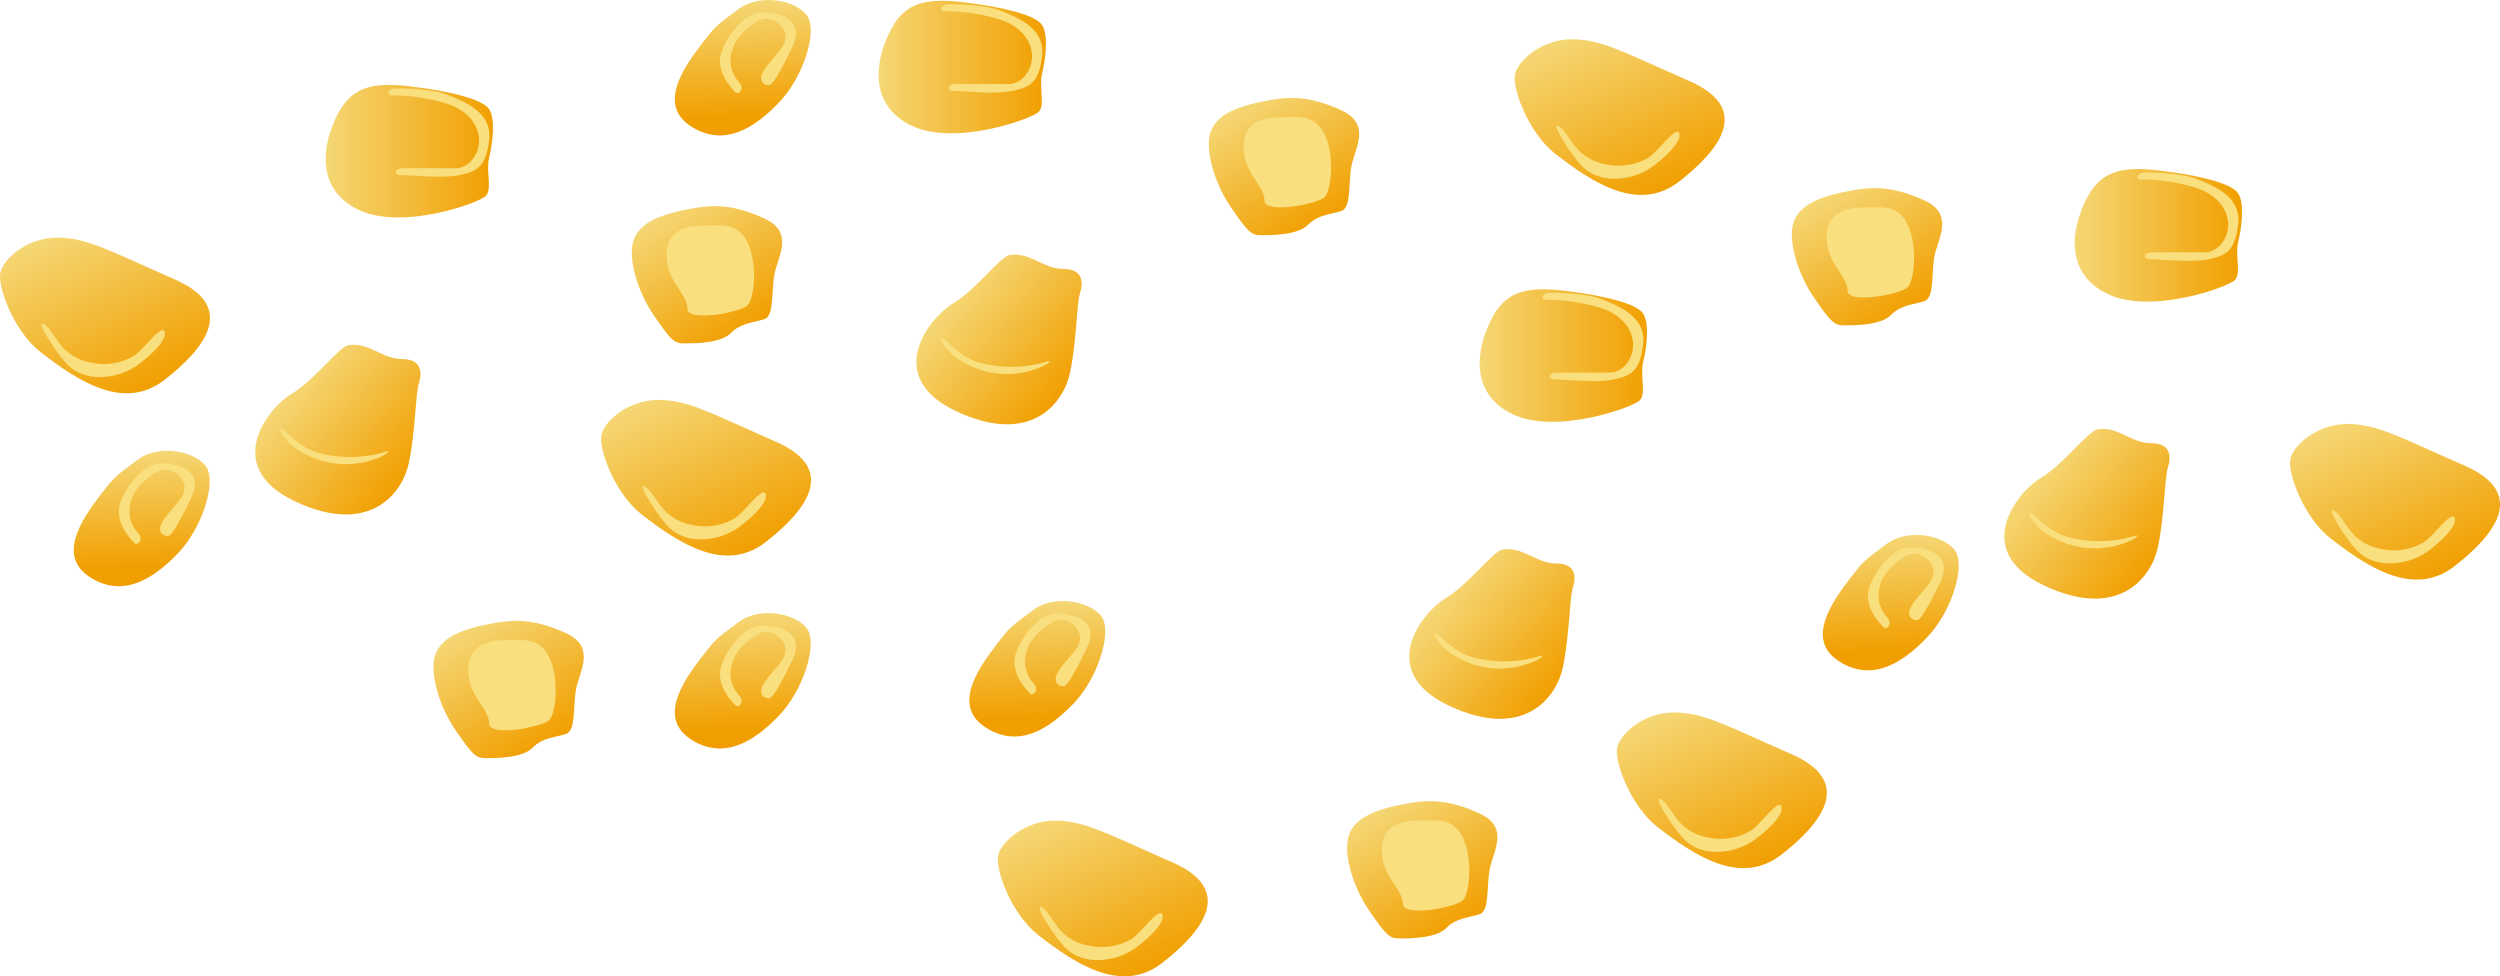 <svg xmlns="http://www.w3.org/2000/svg" xmlns:xlink="http://www.w3.org/1999/xlink" viewBox="0 0 415.936 162.429"><defs><style>.cls-1{fill:url(#linear-gradient);}.cls-2{fill:url(#linear-gradient-2);}.cls-3{fill:url(#linear-gradient-3);}.cls-4{fill:url(#linear-gradient-4);}.cls-5{fill:url(#linear-gradient-5);}.cls-6{fill:#f9df7e;}.cls-7{fill:url(#linear-gradient-6);}.cls-8{fill:url(#linear-gradient-7);}.cls-9{fill:url(#linear-gradient-8);}.cls-10{fill:url(#linear-gradient-9);}.cls-11{fill:url(#linear-gradient-10);}.cls-12{fill:url(#linear-gradient-11);}.cls-13{fill:url(#linear-gradient-12);}.cls-14{fill:url(#linear-gradient-13);}.cls-15{fill:url(#linear-gradient-14);}.cls-16{fill:url(#linear-gradient-15);}.cls-17{fill:url(#linear-gradient-16);}.cls-18{fill:url(#linear-gradient-17);}.cls-19{fill:url(#linear-gradient-18);}.cls-20{fill:url(#linear-gradient-19);}.cls-21{fill:url(#linear-gradient-20);}.cls-22{fill:url(#linear-gradient-21);}.cls-23{fill:url(#linear-gradient-22);}.cls-24{fill:url(#linear-gradient-23);}.cls-25{fill:url(#linear-gradient-24);}</style><linearGradient id="linear-gradient" x1="103.977" y1="243.877" x2="122.583" y2="259.489" gradientUnits="userSpaceOnUse"><stop offset="0" stop-color="#f5d775"/><stop offset="1" stop-color="#f19f00"/></linearGradient><linearGradient id="linear-gradient-2" x1="134.119" y1="283.304" x2="146.778" y2="303.564" xlink:href="#linear-gradient"/><linearGradient id="linear-gradient-3" x1="77.899" y1="255.25" x2="79.056" y2="277.326" gradientUnits="userSpaceOnUse"><stop offset="0" stop-color="#f5d775"/><stop offset="0.863" stop-color="#f19f00"/></linearGradient><linearGradient id="linear-gradient-4" x1="66.464" y1="217.446" x2="79.274" y2="244.916" xlink:href="#linear-gradient"/><linearGradient id="linear-gradient-5" x1="109.053" y1="205.167" x2="136.891" y2="205.167" xlink:href="#linear-gradient"/><linearGradient id="linear-gradient-6" x1="213.977" y1="228.877" x2="232.583" y2="244.489" xlink:href="#linear-gradient"/><linearGradient id="linear-gradient-7" x1="263.119" y1="196.304" x2="275.778" y2="216.564" xlink:href="#linear-gradient"/><linearGradient id="linear-gradient-8" x1="177.899" y1="282.25" x2="179.056" y2="304.326" xlink:href="#linear-gradient-3"/><linearGradient id="linear-gradient-9" x1="166.464" y1="244.446" x2="179.274" y2="271.916" xlink:href="#linear-gradient"/><linearGradient id="linear-gradient-10" x1="201.053" y1="191.167" x2="228.891" y2="191.167" xlink:href="#linear-gradient"/><linearGradient id="linear-gradient-11" x1="286.119" y1="313.304" x2="298.778" y2="333.564" xlink:href="#linear-gradient"/><linearGradient id="linear-gradient-12" x1="177.899" y1="180.25" x2="179.056" y2="202.326" xlink:href="#linear-gradient-3"/><linearGradient id="linear-gradient-13" x1="335.464" y1="296.445" x2="348.274" y2="323.916" xlink:href="#linear-gradient"/><linearGradient id="linear-gradient-14" x1="295.977" y1="277.877" x2="314.583" y2="293.489" xlink:href="#linear-gradient"/><linearGradient id="linear-gradient-15" x1="167.119" y1="214.304" x2="179.778" y2="234.564" xlink:href="#linear-gradient"/><linearGradient id="linear-gradient-16" x1="226.899" y1="280.25" x2="228.056" y2="302.326" xlink:href="#linear-gradient-3"/><linearGradient id="linear-gradient-17" x1="232.464" y1="314.445" x2="245.274" y2="341.916" xlink:href="#linear-gradient"/><linearGradient id="linear-gradient-18" x1="301.053" y1="239.167" x2="328.891" y2="239.167" xlink:href="#linear-gradient"/><linearGradient id="linear-gradient-19" x1="447.464" y1="248.446" x2="460.274" y2="275.916" xlink:href="#linear-gradient"/><linearGradient id="linear-gradient-20" x1="394.977" y1="257.877" x2="413.583" y2="273.489" xlink:href="#linear-gradient"/><linearGradient id="linear-gradient-21" x1="360.119" y1="211.304" x2="372.778" y2="231.564" xlink:href="#linear-gradient"/><linearGradient id="linear-gradient-22" x1="368.899" y1="269.25" x2="370.056" y2="291.326" xlink:href="#linear-gradient-3"/><linearGradient id="linear-gradient-23" x1="318.464" y1="184.446" x2="331.274" y2="211.916" xlink:href="#linear-gradient"/><linearGradient id="linear-gradient-24" x1="400.053" y1="219.167" x2="427.891" y2="219.167" xlink:href="#linear-gradient"/></defs><title>corn</title><g id="corn"><g id="multiple"><path class="cls-1" d="M112.859,237.444c-1.648.285-5.569,5.773-9.467,8.083s-11.694,12.124.557,17.897,17.82-1.155,18.934-6.351,1.114-11.547,1.671-13.279.557-4.041-2.784-4.041S116.201,236.867,112.859,237.444Z" transform="translate(-54.873 -180.013)"/><path class="cls-2" d="M137.362,283.631c-5.493.949-8.91,2.309-10.024,5.196s.557,8.66,3.341,12.701,3.341,4.619,5.012,4.619,6.126,0,7.796-1.732,3.898-1.732,5.569-2.309,1.114-4.619,1.671-7.505,3.341-6.928-1.671-9.237S140.703,283.053,137.362,283.631Z" transform="translate(-54.873 -180.013)"/><path class="cls-3" d="M71.65,262.27c-3.479,4.508-7.239,10.392-1.671,13.856s10.581,0,14.479-4.041,6.126-10.969,5.012-13.856-7.796-4.619-11.694-1.732S73.878,259.383,71.65,262.27Z" transform="translate(-54.873 -180.013)"/><path class="cls-4" d="M61.626,238.599c6.332,4.923,13.922,9.815,20.605,4.619s12.251-12.124,1.671-16.743-14.479-6.928-19.491-6.928-8.91,3.464-9.467,5.773S57.171,235.135,61.626,238.599Z" transform="translate(-54.873 -180.013)"/><path class="cls-5" d="M125.668,194.721c-7.188-1.065-11.694-1.155-14.479,4.041s-3.898,12.701,3.341,16.165,20.048-1.155,21.162-2.309,0-4.041.557-6.351,1.114-6.351,0-8.083S129.566,195.299,125.668,194.721Z" transform="translate(-54.873 -180.013)"/><path class="cls-6" d="M101.523,251.677a.238.238,0,0,1,.361-.295c.948.812,3.218,3.247,5.964,3.959a20.273,20.273,0,0,0,10.581,0c1.671-.577,1.114,0,0,.577a14.348,14.348,0,0,1-10.581.577C104.122,255.209,102.213,253.244,101.523,251.677Z" transform="translate(-54.873 -180.013)"/><path class="cls-6" d="M62.183,233.98c1.022.53,2.054,2.705,3.341,4.041a8.293,8.293,0,0,0,4.455,2.309,9.79,9.79,0,0,0,7.239-1.155c1.671-1.155,4.455-5.196,5.012-4.041s-1.671,3.464-3.898,5.196A10.99,10.99,0,0,1,69.98,242.64c-2.784-.577-3.898-1.732-5.569-4.041S61.07,233.403,62.183,233.98Z" transform="translate(-54.873 -180.013)"/><path class="cls-6" d="M139.033,286.517c-5.569,0-6.683,2.887-6.126,6.351s3.341,5.196,3.341,7.505,8.91.577,10.024-.577,1.671-6.928,0-10.392S141.872,286.517,139.033,286.517Z" transform="translate(-54.873 -180.013)"/><path class="cls-6" d="M121.77,208h8.91c2.228,0,3.898-2.309,3.898-4.619s-1.671-5.196-6.126-6.351a31.41,31.41,0,0,0-8.353-1.155c-1.114,0-.557-1.155.557-1.155s6.126,0,8.91,1.155,7.239,2.887,6.683,7.505-2.228,5.196-5.012,5.773-7.796,0-9.467,0S120.656,208,121.77,208Z" transform="translate(-54.873 -180.013)"/><path class="cls-6" d="M77.219,270.352c-1.42-1.472-3.341-4.041-2.228-6.928s3.898-6.351,6.683-6.351,7.239,1.155,5.012,5.773-3.341,6.351-3.898,6.351-2.228-.577-.557-2.887,3.341-3.464,3.341-5.196-2.228-3.464-3.898-2.887-4.455,2.887-5.012,5.196a5.318,5.318,0,0,0,1.114,5.196C78.89,269.775,77.776,270.93,77.219,270.352Z" transform="translate(-54.873 -180.013)"/><path class="cls-7" d="M222.859,222.444c-1.648.285-5.569,5.773-9.467,8.083s-11.694,12.124.557,17.897,17.82-1.155,18.934-6.351,1.114-11.547,1.671-13.279.557-4.041-2.784-4.041S226.201,221.867,222.859,222.444Z" transform="translate(-54.873 -180.013)"/><path class="cls-8" d="M266.362,196.631c-5.493.949-8.91,2.309-10.024,5.196s.557,8.66,3.341,12.701,3.341,4.619,5.012,4.619,6.126,0,7.796-1.732,3.898-1.732,5.569-2.309,1.114-4.619,1.671-7.505,3.341-6.928-1.671-9.237S269.703,196.054,266.362,196.631Z" transform="translate(-54.873 -180.013)"/><path class="cls-9" d="M171.65,289.27c-3.479,4.508-7.239,10.392-1.671,13.856s10.581,0,14.479-4.041,6.126-10.969,5.012-13.856-7.796-4.619-11.694-1.732S173.878,286.383,171.65,289.27Z" transform="translate(-54.873 -180.013)"/><path class="cls-10" d="M161.626,265.599c6.332,4.923,13.922,9.815,20.605,4.619s12.251-12.124,1.671-16.743-14.479-6.928-19.491-6.928-8.91,3.464-9.467,5.773S157.171,262.135,161.626,265.599Z" transform="translate(-54.873 -180.013)"/><path class="cls-11" d="M217.668,180.721c-7.188-1.065-11.694-1.155-14.479,4.041s-3.898,12.701,3.341,16.165,20.048-1.155,21.162-2.309,0-4.041.557-6.351,1.114-6.351,0-8.083S221.566,181.299,217.668,180.721Z" transform="translate(-54.873 -180.013)"/><path class="cls-6" d="M211.523,236.677a.238.238,0,0,1,.361-.295c.948.812,3.218,3.247,5.964,3.959a20.273,20.273,0,0,0,10.581,0c1.671-.577,1.114,0,0,.577a14.348,14.348,0,0,1-10.581.577C214.122,240.209,212.213,238.244,211.523,236.677Z" transform="translate(-54.873 -180.013)"/><path class="cls-6" d="M162.183,260.98c1.022.53,2.054,2.705,3.341,4.041a8.293,8.293,0,0,0,4.455,2.309,9.79,9.79,0,0,0,7.239-1.155c1.671-1.155,4.455-5.196,5.012-4.041s-1.671,3.464-3.898,5.196A10.99,10.99,0,0,1,169.98,269.64c-2.784-.577-3.898-1.732-5.569-4.041S161.07,260.403,162.183,260.98Z" transform="translate(-54.873 -180.013)"/><path class="cls-6" d="M268.033,199.518c-5.569,0-6.683,2.887-6.126,6.351s3.341,5.196,3.341,7.505,8.91.577,10.024-.577,1.671-6.928,0-10.392S270.872,199.518,268.033,199.518Z" transform="translate(-54.873 -180.013)"/><path class="cls-6" d="M213.77,194h8.91c2.228,0,3.898-2.309,3.898-4.619s-1.671-5.196-6.126-6.351a31.41,31.41,0,0,0-8.353-1.155c-1.114,0-.557-1.155.557-1.155s6.126,0,8.91,1.155,7.239,2.887,6.683,7.505-2.228,5.196-5.012,5.773-7.796,0-9.467,0S212.656,194,213.77,194Z" transform="translate(-54.873 -180.013)"/><path class="cls-6" d="M177.219,297.352c-1.42-1.472-3.341-4.041-2.228-6.928s3.898-6.351,6.683-6.351,7.239,1.155,5.012,5.773-3.341,6.351-3.898,6.351-2.228-.577-.557-2.887,3.341-3.464,3.341-5.196-2.228-3.464-3.898-2.887-4.455,2.887-5.012,5.196a5.318,5.318,0,0,0,1.114,5.196C178.89,296.775,177.776,297.93,177.219,297.352Z" transform="translate(-54.873 -180.013)"/><path class="cls-12" d="M289.362,313.631c-5.493.949-8.91,2.309-10.024,5.196s.557,8.66,3.341,12.701,3.341,4.619,5.012,4.619,6.126,0,7.796-1.732,3.898-1.732,5.569-2.309,1.114-4.619,1.671-7.505,3.341-6.928-1.671-9.237S292.703,313.053,289.362,313.631Z" transform="translate(-54.873 -180.013)"/><path class="cls-6" d="M291.033,316.517c-5.569,0-6.683,2.887-6.126,6.351s3.341,5.196,3.341,7.505,8.91.577,10.024-.577,1.671-6.928,0-10.392S293.872,316.517,291.033,316.517Z" transform="translate(-54.873 -180.013)"/><path class="cls-13" d="M171.65,187.27c-3.479,4.508-7.239,10.392-1.671,13.856s10.581,0,14.479-4.041,6.126-10.969,5.012-13.856-7.796-4.619-11.694-1.732S173.878,184.383,171.65,187.27Z" transform="translate(-54.873 -180.013)"/><path class="cls-14" d="M330.626,317.599c6.332,4.923,13.922,9.815,20.605,4.619s12.251-12.124,1.671-16.743-14.479-6.928-19.491-6.928-8.91,3.464-9.467,5.773S326.171,314.135,330.626,317.599Z" transform="translate(-54.873 -180.013)"/><path class="cls-6" d="M331.183,312.98c1.022.53,2.054,2.705,3.341,4.041a8.293,8.293,0,0,0,4.455,2.309,9.79,9.79,0,0,0,7.239-1.155c1.671-1.155,4.455-5.196,5.012-4.041s-1.671,3.464-3.898,5.196A10.99,10.99,0,0,1,338.98,321.64c-2.784-.577-3.898-1.732-5.569-4.041S330.07,312.403,331.183,312.98Z" transform="translate(-54.873 -180.013)"/><path class="cls-6" d="M177.219,195.352c-1.42-1.472-3.341-4.041-2.228-6.928s3.898-6.351,6.683-6.351,7.239,1.155,5.012,5.773-3.341,6.351-3.898,6.351-2.228-.577-.557-2.887,3.341-3.464,3.341-5.196-2.228-3.464-3.898-2.887-4.455,2.887-5.012,5.196a5.318,5.318,0,0,0,1.114,5.196C178.89,194.775,177.776,195.93,177.219,195.352Z" transform="translate(-54.873 -180.013)"/><path class="cls-15" d="M304.859,271.444c-1.648.285-5.569,5.773-9.467,8.083s-11.694,12.124.557,17.897,17.82-1.155,18.934-6.351,1.114-11.547,1.671-13.279.557-4.041-2.784-4.041S308.201,270.867,304.859,271.444Z" transform="translate(-54.873 -180.013)"/><path class="cls-16" d="M170.362,214.631c-5.493.949-8.91,2.309-10.024,5.196s.557,8.66,3.341,12.701,3.341,4.619,5.012,4.619,6.126,0,7.796-1.732,3.898-1.732,5.569-2.309,1.114-4.619,1.671-7.505,3.341-6.928-1.671-9.237S173.703,214.054,170.362,214.631Z" transform="translate(-54.873 -180.013)"/><path class="cls-17" d="M220.65,287.27c-3.479,4.508-7.239,10.392-1.671,13.856s10.581,0,14.479-4.041,6.126-10.969,5.012-13.856-7.796-4.619-11.694-1.732S222.878,284.383,220.65,287.27Z" transform="translate(-54.873 -180.013)"/><path class="cls-18" d="M227.626,335.599c6.332,4.923,13.922,9.815,20.605,4.619s12.251-12.124,1.671-16.743-14.479-6.928-19.491-6.928-8.91,3.464-9.467,5.773S223.171,332.135,227.626,335.599Z" transform="translate(-54.873 -180.013)"/><path class="cls-19" d="M317.668,228.721c-7.188-1.065-11.694-1.155-14.479,4.041s-3.898,12.701,3.341,16.165,20.048-1.155,21.162-2.309,0-4.041.557-6.351,1.114-6.351,0-8.083S321.566,229.299,317.668,228.721Z" transform="translate(-54.873 -180.013)"/><path class="cls-6" d="M293.523,285.677a.238.238,0,0,1,.361-.295c.948.812,3.218,3.247,5.964,3.959a20.273,20.273,0,0,0,10.581,0c1.671-.577,1.114,0,0,.577a14.348,14.348,0,0,1-10.581.577C296.122,289.209,294.213,287.244,293.523,285.677Z" transform="translate(-54.873 -180.013)"/><path class="cls-6" d="M228.183,330.98c1.022.53,2.054,2.705,3.341,4.041a8.293,8.293,0,0,0,4.455,2.309,9.79,9.79,0,0,0,7.239-1.155c1.671-1.155,4.455-5.196,5.012-4.041s-1.671,3.464-3.898,5.196A10.99,10.99,0,0,1,235.98,339.64c-2.784-.577-3.898-1.732-5.569-4.041S227.07,330.403,228.183,330.98Z" transform="translate(-54.873 -180.013)"/><path class="cls-20" d="M442.626,269.599c6.332,4.923,13.922,9.815,20.605,4.619s12.251-12.124,1.671-16.743-14.479-6.928-19.491-6.928-8.91,3.464-9.467,5.773S438.171,266.135,442.626,269.599Z" transform="translate(-54.873 -180.013)"/><path class="cls-6" d="M443.183,264.98c1.022.53,2.054,2.705,3.341,4.041a8.293,8.293,0,0,0,4.455,2.309,9.79,9.79,0,0,0,7.239-1.155c1.671-1.155,4.455-5.196,5.012-4.041s-1.671,3.464-3.898,5.196A10.99,10.99,0,0,1,450.98,273.64c-2.784-.577-3.898-1.732-5.569-4.041S442.07,264.403,443.183,264.98Z" transform="translate(-54.873 -180.013)"/><path class="cls-6" d="M172.033,217.518c-5.569,0-6.683,2.887-6.126,6.351s3.341,5.196,3.341,7.505,8.91.577,10.024-.577,1.671-6.928,0-10.392S174.872,217.518,172.033,217.518Z" transform="translate(-54.873 -180.013)"/><path class="cls-6" d="M313.77,242h8.91c2.228,0,3.898-2.309,3.898-4.619s-1.671-5.196-6.126-6.351a31.41,31.41,0,0,0-8.353-1.155c-1.114,0-.557-1.155.557-1.155s6.126,0,8.91,1.155,7.239,2.887,6.683,7.505-2.228,5.196-5.012,5.773-7.796,0-9.467,0S312.656,242,313.77,242Z" transform="translate(-54.873 -180.013)"/><path class="cls-6" d="M226.219,295.352c-1.42-1.472-3.341-4.041-2.228-6.928s3.898-6.351,6.683-6.351,7.239,1.155,5.012,5.773-3.341,6.351-3.898,6.351-2.228-.577-.557-2.887,3.341-3.464,3.341-5.196-2.228-3.464-3.898-2.887-4.455,2.887-5.012,5.196a5.318,5.318,0,0,0,1.114,5.196C227.89,294.775,226.776,295.93,226.219,295.352Z" transform="translate(-54.873 -180.013)"/><path class="cls-21" d="M403.859,251.444c-1.648.285-5.569,5.773-9.467,8.083s-11.694,12.124.557,17.897,17.82-1.155,18.934-6.351,1.114-11.547,1.671-13.279.557-4.041-2.784-4.041S407.201,250.867,403.859,251.444Z" transform="translate(-54.873 -180.013)"/><path class="cls-22" d="M363.362,211.631c-5.493.949-8.91,2.309-10.024,5.196s.557,8.66,3.341,12.701,3.341,4.619,5.012,4.619,6.126,0,7.796-1.732,3.898-1.732,5.569-2.309,1.114-4.619,1.671-7.505,3.341-6.928-1.671-9.237S366.703,211.054,363.362,211.631Z" transform="translate(-54.873 -180.013)"/><path class="cls-23" d="M362.65,276.27c-3.479,4.508-7.239,10.392-1.671,13.856s10.581,0,14.479-4.041,6.126-10.969,5.012-13.856-7.796-4.619-11.694-1.732S364.878,273.383,362.65,276.27Z" transform="translate(-54.873 -180.013)"/><path class="cls-24" d="M313.626,205.599c6.332,4.923,13.922,9.815,20.605,4.619s12.251-12.124,1.671-16.743-14.479-6.928-19.491-6.928-8.91,3.464-9.467,5.773S309.171,202.135,313.626,205.599Z" transform="translate(-54.873 -180.013)"/><path class="cls-25" d="M416.668,208.721c-7.188-1.065-11.694-1.155-14.479,4.041s-3.898,12.701,3.341,16.165,20.048-1.155,21.162-2.309,0-4.041.557-6.351,1.114-6.351,0-8.083S420.566,209.299,416.668,208.721Z" transform="translate(-54.873 -180.013)"/><path class="cls-6" d="M392.523,265.677a.238.238,0,0,1,.361-.295c.948.812,3.218,3.247,5.964,3.959a20.273,20.273,0,0,0,10.581,0c1.671-.577,1.114,0,0,.577a14.348,14.348,0,0,1-10.581.577C395.122,269.209,393.213,267.244,392.523,265.677Z" transform="translate(-54.873 -180.013)"/><path class="cls-6" d="M314.183,200.98c1.022.53,2.054,2.705,3.341,4.041a8.293,8.293,0,0,0,4.455,2.309,9.79,9.79,0,0,0,7.239-1.155c1.671-1.155,4.455-5.196,5.012-4.041s-1.671,3.464-3.898,5.196A10.99,10.99,0,0,1,321.98,209.64c-2.784-.577-3.898-1.732-5.569-4.041S313.07,200.403,314.183,200.98Z" transform="translate(-54.873 -180.013)"/><path class="cls-6" d="M365.033,214.518c-5.569,0-6.683,2.887-6.126,6.351s3.341,5.196,3.341,7.505,8.91.577,10.024-.577,1.671-6.928,0-10.392S367.872,214.518,365.033,214.518Z" transform="translate(-54.873 -180.013)"/><path class="cls-6" d="M412.77,222h8.91c2.228,0,3.898-2.309,3.898-4.619s-1.671-5.196-6.126-6.351a31.41,31.41,0,0,0-8.353-1.155c-1.114,0-.557-1.155.557-1.155s6.126,0,8.91,1.155,7.239,2.887,6.683,7.505-2.228,5.196-5.012,5.773-7.796,0-9.467,0S411.656,222,412.77,222Z" transform="translate(-54.873 -180.013)"/><path class="cls-6" d="M368.219,284.352c-1.42-1.472-3.341-4.041-2.228-6.928s3.898-6.351,6.683-6.351,7.239,1.155,5.012,5.773-3.341,6.351-3.898,6.351-2.228-.577-.557-2.887,3.341-3.464,3.341-5.196-2.228-3.464-3.898-2.887-4.455,2.887-5.012,5.196a5.318,5.318,0,0,0,1.114,5.196C369.89,283.775,368.776,284.93,368.219,284.352Z" transform="translate(-54.873 -180.013)"/></g></g></svg>